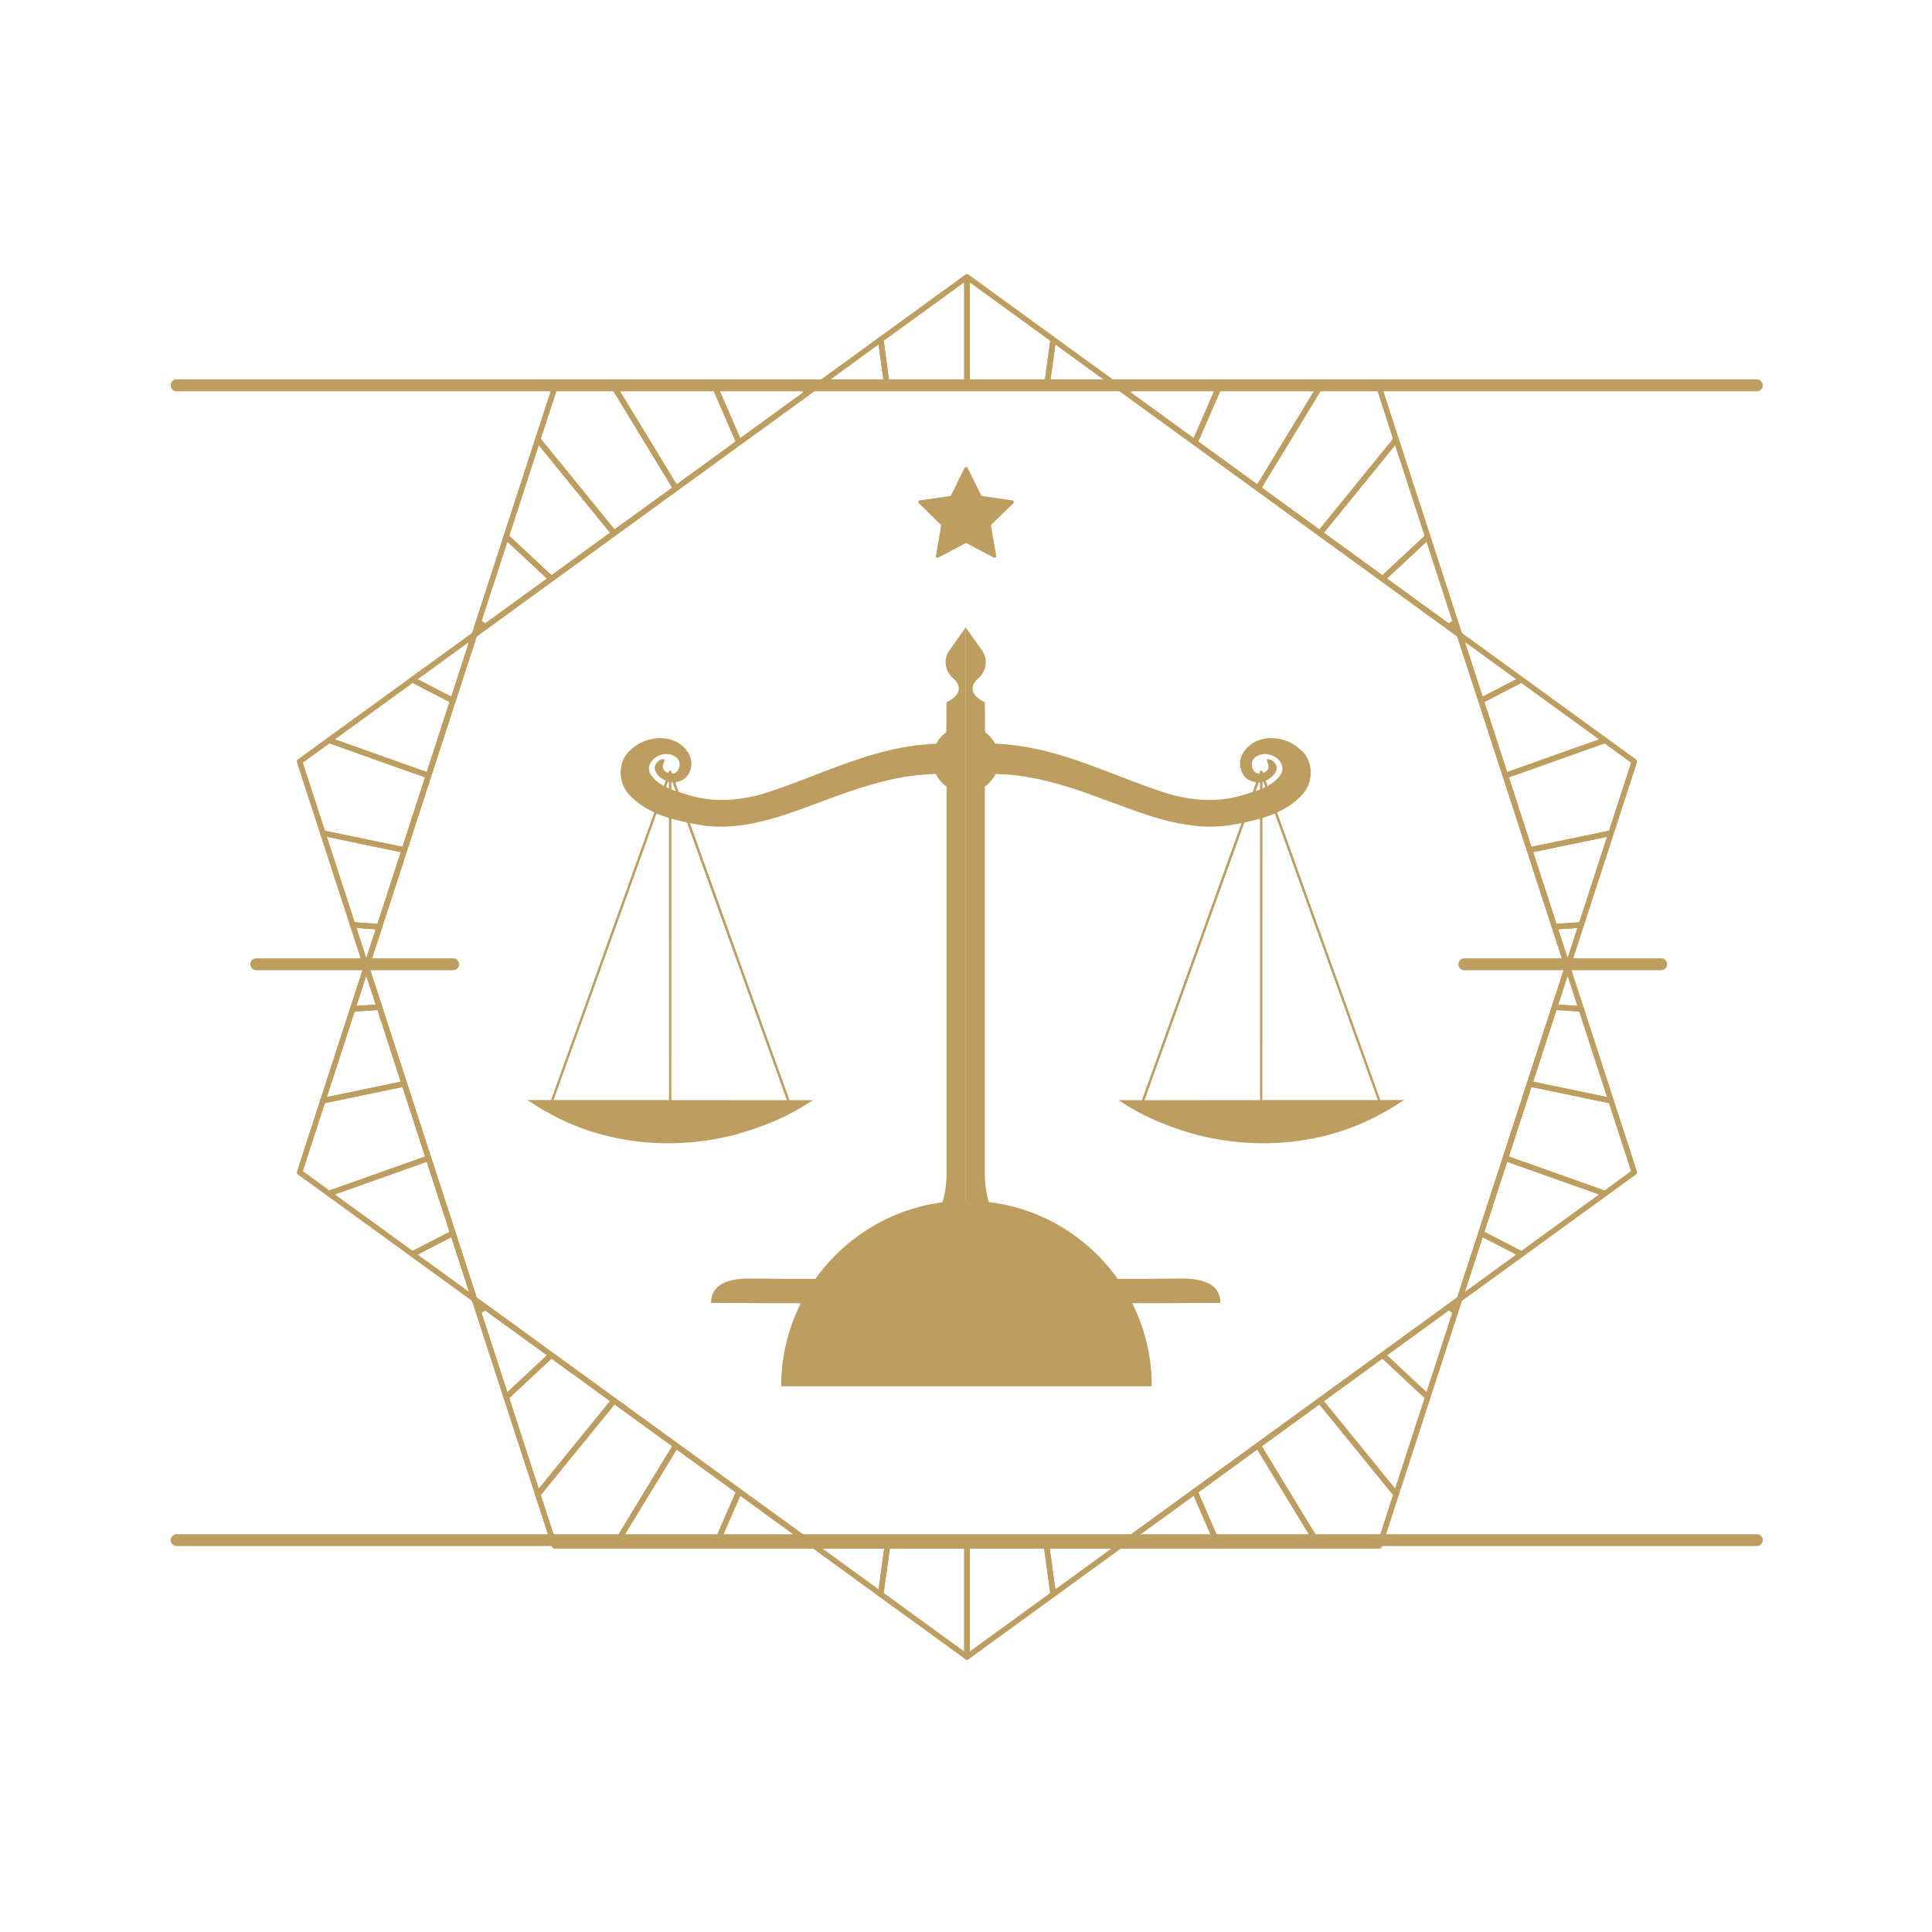<svg xmlns="http://www.w3.org/2000/svg" xmlns:xlink="http://www.w3.org/1999/xlink" width="500" zoomAndPan="magnify" viewBox="0 0 375 375" height="500" preserveAspectRatio="xMidYMid meet" version="1.0"><defs><clipPath id="53d5fe8661"><path d="M 57.559 209 L 84 209 L 84 233 L 57.559 233 Z M 57.559 209 " clip-rule="nonzero"/></clipPath><clipPath id="0e587bbcce"><path d="M 57.559 143 L 84 143 L 84 166 L 57.559 166 Z M 57.559 143 " clip-rule="nonzero"/></clipPath><clipPath id="596e4a3b78"><path d="M 170 53.023 L 189 53.023 L 189 76 L 170 76 Z M 170 53.023 " clip-rule="nonzero"/></clipPath><clipPath id="344242e5b3"><path d="M 170.109 299.215 L 188.496 299.215 L 188.496 322.148 L 170.109 322.148 Z M 170.109 299.215 " clip-rule="nonzero"/></clipPath><clipPath id="8cb4398f0a"><path d="M 187 53.023 L 205 53.023 L 205 76 L 187 76 Z M 187 53.023 " clip-rule="nonzero"/></clipPath><clipPath id="50279cadf3"><path d="M 187 299.215 L 205 299.215 L 205 322.148 L 187 322.148 Z M 187 299.215 " clip-rule="nonzero"/></clipPath><clipPath id="9c2328ef61"><path d="M 291 209 L 317.809 209 L 317.809 233 L 291 233 Z M 291 209 " clip-rule="nonzero"/></clipPath><clipPath id="a4c28510fd"><path d="M 291 143 L 317.809 143 L 317.809 166 L 291 166 Z M 291 143 " clip-rule="nonzero"/></clipPath><clipPath id="65f588bed5"><path d="M 187 121.758 L 272.566 121.758 L 272.566 253 L 187 253 Z M 187 121.758 " clip-rule="nonzero"/></clipPath><clipPath id="7637b299ae"><path d="M 102.316 121.758 L 188 121.758 L 188 253 L 102.316 253 Z M 102.316 121.758 " clip-rule="nonzero"/></clipPath><clipPath id="e250d9a035"><path d="M 178.246 90.637 L 196.809 90.637 L 196.809 108.27 L 178.246 108.27 Z M 178.246 90.637 " clip-rule="nonzero"/></clipPath><clipPath id="440448bbb8"><path d="M 151.594 233.066 L 223.594 233.066 L 223.594 269.066 L 151.594 269.066 Z M 151.594 233.066 " clip-rule="nonzero"/></clipPath></defs><path fill="#bd9d60" d="M 68.859 196.348 L 63.469 212.93 L 77.781 209.961 L 73.262 196.043 Z M 62.664 214.188 C 62.516 214.188 62.367 214.125 62.262 214.008 C 62.133 213.863 62.09 213.664 62.148 213.48 L 67.941 195.664 C 68.012 195.457 68.199 195.309 68.422 195.293 L 73.605 194.938 C 73.859 194.922 74.082 195.074 74.16 195.309 L 78.996 210.199 C 79.039 210.344 79.023 210.504 78.949 210.637 C 78.871 210.77 78.742 210.863 78.59 210.895 L 62.777 214.176 C 62.738 214.184 62.703 214.188 62.664 214.188 " fill-opacity="1" fill-rule="nonzero"/><g clip-path="url(#53d5fe8661)"><path fill="#bd9d60" d="M 58.793 227.324 L 63.945 231.066 L 82.496 224.48 L 78.117 210.992 L 63.086 214.113 Z M 63.855 232.215 C 63.742 232.215 63.633 232.18 63.539 232.113 L 57.836 227.969 C 57.648 227.832 57.566 227.586 57.641 227.363 L 62.148 213.48 C 62.211 213.297 62.367 213.16 62.555 213.117 L 78.371 209.836 C 78.641 209.781 78.906 209.938 78.996 210.199 L 83.688 224.645 C 83.781 224.926 83.633 225.223 83.355 225.32 L 64.035 232.184 C 63.977 232.203 63.918 232.215 63.855 232.215 " fill-opacity="1" fill-rule="nonzero"/></g><path fill="#bd9d60" d="M 93.094 253.574 L 93.145 253.73 L 93.23 253.672 Z M 92.855 255.137 C 92.797 255.137 92.742 255.129 92.684 255.109 C 92.523 255.055 92.395 254.926 92.344 254.762 L 91.551 252.324 C 91.477 252.105 91.559 251.859 91.75 251.723 C 91.938 251.586 92.195 251.586 92.383 251.723 L 94.477 253.242 C 94.617 253.344 94.703 253.508 94.699 253.68 C 94.699 253.855 94.613 254.02 94.469 254.121 L 93.164 255.039 C 93.074 255.105 92.965 255.137 92.855 255.137 " fill-opacity="1" fill-rule="nonzero"/><path fill="#bd9d60" d="M 65.004 231.84 L 80.102 242.797 L 87.25 239.098 L 82.832 225.508 Z M 80.055 243.973 C 79.941 243.973 79.832 243.938 79.734 243.871 L 63.539 232.113 C 63.375 231.992 63.293 231.793 63.32 231.598 C 63.348 231.398 63.484 231.23 63.676 231.164 L 82.992 224.301 C 83.133 224.254 83.281 224.262 83.414 224.328 C 83.547 224.391 83.645 224.508 83.688 224.645 L 88.422 239.199 C 88.504 239.449 88.391 239.727 88.156 239.848 L 80.301 243.914 C 80.223 243.953 80.141 243.973 80.055 243.973 " fill-opacity="1" fill-rule="nonzero"/><path fill="#bd9d60" d="M 81.078 243.512 L 91.035 250.742 L 87.59 240.141 Z M 92.066 252.699 C 91.953 252.699 91.844 252.664 91.75 252.598 L 79.734 243.871 C 79.582 243.758 79.5 243.578 79.516 243.391 C 79.527 243.207 79.641 243.039 79.805 242.953 L 87.66 238.887 C 87.797 238.812 87.965 238.805 88.113 238.867 C 88.258 238.926 88.371 239.051 88.422 239.199 L 92.582 251.992 C 92.652 252.215 92.574 252.457 92.383 252.598 C 92.289 252.664 92.176 252.699 92.066 252.699 " fill-opacity="1" fill-rule="nonzero"/><path fill="#bd9d60" d="M 81.078 131.848 L 87.59 135.219 L 91.035 124.617 Z M 87.906 136.531 C 87.82 136.531 87.738 136.512 87.66 136.469 L 79.805 132.406 C 79.641 132.316 79.527 132.152 79.516 131.965 C 79.5 131.781 79.582 131.598 79.734 131.488 L 91.75 122.762 C 91.938 122.625 92.195 122.625 92.383 122.762 C 92.574 122.898 92.652 123.145 92.582 123.367 L 88.422 136.156 C 88.371 136.309 88.258 136.43 88.113 136.492 C 88.047 136.52 87.977 136.531 87.906 136.531 " fill-opacity="1" fill-rule="nonzero"/><path fill="#bd9d60" d="M 71.109 189.43 L 69.219 195.238 L 72.918 194.984 Z M 68.457 196.371 C 68.293 196.371 68.137 196.297 68.031 196.164 C 67.922 196.023 67.887 195.836 67.941 195.664 L 70.594 187.512 C 70.668 187.289 70.875 187.141 71.109 187.141 C 71.344 187.141 71.551 187.289 71.625 187.512 L 74.16 195.309 C 74.211 195.465 74.188 195.641 74.094 195.777 C 74 195.918 73.848 196.004 73.684 196.016 L 68.496 196.371 C 68.484 196.371 68.473 196.371 68.457 196.371 " fill-opacity="1" fill-rule="nonzero"/><path fill="#bd9d60" d="M 65.004 143.52 L 82.832 149.852 L 87.25 136.258 L 80.102 132.559 Z M 83.176 151.086 C 83.113 151.086 83.055 151.078 82.992 151.055 L 63.676 144.195 C 63.484 144.125 63.348 143.961 63.32 143.762 C 63.293 143.562 63.375 143.367 63.539 143.246 L 79.734 131.488 C 79.902 131.367 80.121 131.352 80.301 131.445 L 88.156 135.512 C 88.391 135.633 88.504 135.906 88.422 136.156 L 83.688 150.715 C 83.645 150.852 83.547 150.969 83.414 151.031 C 83.34 151.07 83.254 151.086 83.176 151.086 " fill-opacity="1" fill-rule="nonzero"/><g clip-path="url(#0e587bbcce)"><path fill="#bd9d60" d="M 63.086 161.246 L 78.117 164.367 L 82.496 150.879 L 63.945 144.289 L 58.793 148.035 Z M 78.48 165.535 C 78.441 165.535 78.406 165.527 78.371 165.523 L 62.555 162.242 C 62.367 162.199 62.211 162.062 62.148 161.879 L 57.641 147.992 C 57.566 147.773 57.648 147.527 57.836 147.391 L 63.539 143.246 C 63.684 143.141 63.867 143.113 64.035 143.176 L 83.355 150.035 C 83.633 150.137 83.781 150.434 83.688 150.715 L 78.996 165.16 C 78.922 165.387 78.711 165.535 78.48 165.535 " fill-opacity="1" fill-rule="nonzero"/></g><path fill="#bd9d60" d="M 69.219 180.121 L 71.109 185.93 L 72.918 180.375 Z M 71.109 188.219 C 70.875 188.219 70.668 188.066 70.594 187.848 L 67.941 179.691 C 67.887 179.52 67.922 179.336 68.031 179.195 C 68.141 179.051 68.316 178.973 68.496 178.988 L 73.684 179.344 C 73.848 179.355 74 179.441 74.094 179.582 C 74.188 179.719 74.211 179.891 74.16 180.051 L 71.625 187.848 C 71.551 188.066 71.344 188.219 71.109 188.219 " fill-opacity="1" fill-rule="nonzero"/><path fill="#bd9d60" d="M 68.859 179.012 L 73.262 179.312 L 77.781 165.402 L 63.469 162.43 Z M 73.645 180.422 C 73.633 180.422 73.621 180.422 73.605 180.422 L 68.422 180.066 C 68.199 180.051 68.012 179.902 67.941 179.691 L 62.148 161.879 C 62.09 161.695 62.133 161.492 62.262 161.352 C 62.391 161.207 62.586 161.145 62.777 161.18 L 78.59 164.461 C 78.742 164.496 78.871 164.59 78.949 164.719 C 79.023 164.852 79.039 165.016 78.996 165.16 L 74.16 180.051 C 74.086 180.273 73.879 180.422 73.645 180.422 " fill-opacity="1" fill-rule="nonzero"/><path fill="#bd9d60" d="M 93.145 121.625 L 93.094 121.785 L 93.23 121.688 Z M 92.066 123.738 C 91.953 123.738 91.844 123.707 91.75 123.637 C 91.559 123.5 91.477 123.254 91.551 123.031 L 92.344 120.594 C 92.395 120.43 92.523 120.305 92.684 120.25 C 92.848 120.195 93.027 120.219 93.168 120.316 L 94.473 121.238 C 94.613 121.34 94.699 121.5 94.699 121.676 C 94.699 121.852 94.617 122.016 94.477 122.117 L 92.383 123.637 C 92.289 123.707 92.176 123.738 92.066 123.738 " fill-opacity="1" fill-rule="nonzero"/><path fill="#bd9d60" d="M 93.492 254.809 L 98.5 270.207 L 106.156 263.062 L 94.156 254.344 Z M 98.246 271.719 C 98.203 271.719 98.156 271.715 98.113 271.703 C 97.934 271.656 97.789 271.523 97.734 271.348 L 92.344 254.766 C 92.27 254.539 92.352 254.293 92.543 254.156 L 93.848 253.238 C 94.035 253.102 94.289 253.105 94.477 253.242 L 107.32 262.574 C 107.453 262.668 107.535 262.816 107.543 262.977 C 107.555 263.141 107.488 263.297 107.375 263.406 L 98.617 271.574 C 98.516 271.668 98.383 271.719 98.246 271.719 " fill-opacity="1" fill-rule="nonzero"/><path fill="#bd9d60" d="M 93.492 120.547 L 94.156 121.016 L 106.156 112.297 L 98.5 105.152 Z M 94.16 122.223 C 94.051 122.223 93.938 122.188 93.848 122.121 L 92.543 121.203 C 92.352 121.066 92.27 120.82 92.344 120.594 L 97.734 104.012 C 97.789 103.836 97.934 103.699 98.113 103.656 C 98.293 103.609 98.48 103.656 98.617 103.785 L 107.375 111.953 C 107.488 112.062 107.555 112.219 107.543 112.383 C 107.535 112.543 107.453 112.691 107.32 112.785 L 94.477 122.117 C 94.379 122.184 94.27 122.223 94.16 122.223 " fill-opacity="1" fill-rule="nonzero"/><path fill="#bd9d60" d="M 98.867 104.02 L 107.047 111.648 L 118.402 103.402 L 104.586 86.422 Z M 107.004 112.887 C 106.871 112.887 106.738 112.84 106.633 112.742 L 97.879 104.574 C 97.727 104.43 97.668 104.211 97.734 104.012 L 103.867 85.145 C 103.93 84.953 104.086 84.812 104.281 84.777 C 104.477 84.738 104.676 84.812 104.801 84.969 L 119.605 103.164 C 119.695 103.277 119.738 103.426 119.719 103.57 C 119.699 103.719 119.621 103.852 119.504 103.941 L 107.32 112.785 C 107.227 112.855 107.117 112.887 107.004 112.887 " fill-opacity="1" fill-rule="nonzero"/><path fill="#bd9d60" d="M 98.867 271.34 L 104.586 288.938 L 118.402 271.957 L 107.047 263.711 Z M 104.379 290.59 C 104.348 290.59 104.312 290.586 104.281 290.578 C 104.086 290.543 103.93 290.406 103.867 290.215 L 97.734 271.348 C 97.668 271.148 97.727 270.93 97.879 270.785 L 106.633 262.613 C 106.824 262.441 107.113 262.422 107.32 262.574 L 119.504 271.418 C 119.621 271.508 119.699 271.641 119.719 271.785 C 119.738 271.934 119.695 272.082 119.605 272.195 L 104.801 290.391 C 104.695 290.52 104.543 290.59 104.379 290.59 " fill-opacity="1" fill-rule="nonzero"/><path fill="#bd9d60" d="M 104.984 85.195 L 119.281 102.762 L 130.457 94.648 L 119.02 75.848 L 108.023 75.848 Z M 119.184 104.043 C 119.027 104.043 118.871 103.977 118.762 103.844 L 103.961 85.648 C 103.844 85.508 103.809 85.316 103.867 85.145 L 107.117 75.141 C 107.191 74.918 107.398 74.766 107.633 74.766 L 119.324 74.766 C 119.512 74.766 119.688 74.863 119.785 75.027 L 131.641 94.512 C 131.789 94.754 131.723 95.066 131.496 95.23 L 119.504 103.941 C 119.406 104.008 119.297 104.043 119.184 104.043 " fill-opacity="1" fill-rule="nonzero"/><path fill="#bd9d60" d="M 108.023 299.512 L 119.02 299.512 L 130.457 280.711 L 119.281 272.594 L 104.984 290.16 Z M 119.324 300.594 L 107.633 300.594 C 107.398 300.594 107.191 300.441 107.117 300.219 L 103.867 290.215 C 103.809 290.043 103.844 289.848 103.961 289.707 L 118.762 271.516 C 118.945 271.293 119.27 271.25 119.504 271.418 L 131.496 280.129 C 131.723 280.293 131.789 280.605 131.641 280.844 L 119.785 300.332 C 119.688 300.492 119.512 300.594 119.324 300.594 " fill-opacity="1" fill-rule="nonzero"/><path fill="#bd9d60" d="M 120.285 75.848 L 131.336 94.012 L 142.781 85.695 L 138.504 75.848 Z M 131.18 95.332 C 131.145 95.332 131.109 95.328 131.074 95.324 C 130.926 95.293 130.797 95.203 130.715 95.074 L 118.863 75.59 C 118.762 75.422 118.758 75.211 118.855 75.043 C 118.949 74.871 119.129 74.766 119.324 74.766 L 138.859 74.766 C 139.074 74.766 139.27 74.895 139.355 75.094 L 143.949 85.66 C 144.047 85.895 143.973 86.164 143.77 86.316 L 131.496 95.23 C 131.406 95.297 131.293 95.332 131.18 95.332 " fill-opacity="1" fill-rule="nonzero"/><path fill="#bd9d60" d="M 120.285 299.512 L 138.504 299.512 L 142.781 289.664 L 131.336 281.348 Z M 138.859 300.594 L 119.324 300.594 C 119.129 300.594 118.949 300.488 118.855 300.316 C 118.758 300.145 118.762 299.938 118.863 299.77 L 130.715 280.285 C 130.797 280.156 130.926 280.066 131.074 280.035 C 131.223 280.008 131.375 280.039 131.496 280.129 L 143.77 289.043 C 143.973 289.195 144.047 289.465 143.949 289.695 L 139.355 300.266 C 139.27 300.465 139.074 300.594 138.859 300.594 " fill-opacity="1" fill-rule="nonzero"/><path fill="#bd9d60" d="M 139.684 75.848 L 143.68 85.043 L 155.875 76.188 L 155.781 75.848 Z M 143.449 86.418 C 143.402 86.418 143.355 86.41 143.309 86.398 C 143.148 86.355 143.02 86.242 142.953 86.09 L 138.363 75.523 C 138.289 75.355 138.309 75.16 138.406 75.008 C 138.508 74.859 138.676 74.766 138.859 74.766 L 156.191 74.766 C 156.434 74.766 156.648 74.93 156.715 75.164 L 157.016 76.262 C 157.078 76.477 156.996 76.711 156.812 76.844 L 143.77 86.316 C 143.676 86.383 143.562 86.418 143.449 86.418 " fill-opacity="1" fill-rule="nonzero"/><path fill="#bd9d60" d="M 139.684 299.512 L 155.781 299.512 L 155.875 299.172 L 143.68 290.316 Z M 156.191 300.594 L 138.859 300.594 C 138.676 300.594 138.508 300.5 138.406 300.348 C 138.309 300.195 138.289 300.004 138.363 299.836 L 142.953 289.266 C 143.02 289.117 143.148 289.004 143.309 288.961 C 143.465 288.918 143.637 288.945 143.77 289.043 L 156.812 298.516 C 156.996 298.648 157.078 298.879 157.016 299.098 L 156.715 300.195 C 156.648 300.43 156.434 300.594 156.191 300.594 " fill-opacity="1" fill-rule="nonzero"/><path fill="#bd9d60" d="M 158.004 300.594 L 156.191 300.594 C 156.023 300.594 155.863 300.512 155.762 300.379 C 155.66 300.246 155.625 300.07 155.672 299.91 L 155.977 298.809 C 156.02 298.641 156.148 298.5 156.316 298.441 C 156.484 298.387 156.668 298.414 156.812 298.516 L 158.324 299.613 C 158.512 299.754 158.59 299.996 158.52 300.219 C 158.445 300.441 158.238 300.594 158.004 300.594 " fill-opacity="1" fill-rule="nonzero"/><path fill="#bd9d60" d="M 156.496 76.945 C 156.434 76.945 156.375 76.938 156.316 76.914 C 156.148 76.855 156.02 76.719 155.977 76.547 L 155.672 75.449 C 155.625 75.289 155.66 75.113 155.762 74.98 C 155.863 74.844 156.023 74.766 156.191 74.766 L 158.004 74.766 C 158.238 74.766 158.445 74.918 158.52 75.141 C 158.59 75.363 158.512 75.605 158.324 75.746 L 156.812 76.84 C 156.719 76.91 156.609 76.945 156.496 76.945 " fill-opacity="1" fill-rule="nonzero"/><path fill="#bd9d60" d="M 159.668 74.766 L 171.613 74.766 L 170.531 66.879 Z M 172.234 75.848 L 158.004 75.848 C 157.77 75.848 157.562 75.695 157.488 75.473 C 157.418 75.25 157.496 75.008 157.688 74.871 L 170.629 65.473 C 170.781 65.359 170.984 65.336 171.16 65.414 C 171.332 65.488 171.457 65.648 171.48 65.836 L 172.77 75.234 C 172.793 75.387 172.746 75.543 172.641 75.664 C 172.539 75.781 172.391 75.848 172.234 75.848 " fill-opacity="1" fill-rule="nonzero"/><path fill="#bd9d60" d="M 159.668 300.594 L 170.531 308.48 L 171.613 300.594 Z M 170.945 309.988 C 170.836 309.988 170.723 309.953 170.629 309.887 L 157.688 300.488 C 157.496 300.352 157.418 300.105 157.488 299.887 C 157.562 299.66 157.77 299.512 158.004 299.512 L 172.234 299.512 C 172.391 299.512 172.539 299.578 172.641 299.695 C 172.746 299.812 172.793 299.969 172.77 300.125 L 171.48 309.523 C 171.457 309.711 171.332 309.871 171.16 309.945 C 171.09 309.973 171.02 309.988 170.945 309.988 " fill-opacity="1" fill-rule="nonzero"/><path fill="#bd9d60" d="M 94.16 121.68 L 94.164 121.68 Z M 158.18 299.512 L 217.191 299.512 L 282.844 251.824 L 303.691 187.68 L 282.844 123.531 L 217.191 75.848 L 158.18 75.848 L 94.477 122.117 L 92.527 123.531 L 71.68 187.68 L 92.527 251.824 Z M 217.367 300.594 L 158.004 300.594 C 157.891 300.594 157.777 300.555 157.688 300.488 L 91.75 252.598 C 91.656 252.527 91.586 252.434 91.551 252.324 L 70.594 187.848 C 70.559 187.738 70.559 187.621 70.594 187.512 L 91.551 123.031 C 91.586 122.926 91.656 122.828 91.75 122.762 L 157.688 74.871 C 157.777 74.801 157.891 74.766 158.004 74.766 L 217.367 74.766 C 217.48 74.766 217.594 74.801 217.684 74.871 L 283.621 122.762 C 283.715 122.828 283.785 122.926 283.82 123.031 L 304.777 187.512 C 304.812 187.621 304.812 187.738 304.777 187.848 L 283.82 252.324 C 283.785 252.434 283.715 252.527 283.621 252.598 L 217.684 300.488 C 217.594 300.555 217.48 300.594 217.367 300.594 " fill-opacity="1" fill-rule="nonzero"/><g clip-path="url(#596e4a3b78)"><path fill="#bd9d60" d="M 172.707 74.766 L 187.145 74.766 L 187.145 54.812 L 171.527 66.156 Z M 187.684 75.848 L 172.234 75.848 C 171.965 75.848 171.734 75.648 171.699 75.383 L 170.41 65.984 C 170.383 65.785 170.469 65.59 170.629 65.473 L 187.367 53.312 C 187.535 53.191 187.75 53.176 187.93 53.27 C 188.113 53.363 188.227 53.547 188.227 53.75 L 188.227 75.309 C 188.227 75.605 187.984 75.848 187.684 75.848 " fill-opacity="1" fill-rule="nonzero"/></g><g clip-path="url(#344242e5b3)"><path fill="#bd9d60" d="M 171.527 309.199 L 187.145 320.547 L 187.145 300.594 L 172.707 300.594 Z M 187.684 322.148 C 187.574 322.148 187.461 322.113 187.367 322.043 L 170.629 309.887 C 170.469 309.77 170.383 309.574 170.41 309.375 L 171.699 299.977 C 171.734 299.711 171.965 299.512 172.234 299.512 L 187.684 299.512 C 187.984 299.512 188.227 299.754 188.227 300.051 L 188.227 321.609 C 188.227 321.812 188.113 321.996 187.93 322.09 C 187.855 322.129 187.77 322.148 187.684 322.148 " fill-opacity="1" fill-rule="nonzero"/></g><g clip-path="url(#8cb4398f0a)"><path fill="#bd9d60" d="M 188.227 74.766 L 202.668 74.766 L 203.844 66.156 L 188.227 54.812 Z M 203.137 75.848 L 187.684 75.848 C 187.387 75.848 187.145 75.605 187.145 75.309 L 187.145 53.75 C 187.145 53.547 187.258 53.363 187.441 53.27 C 187.621 53.176 187.836 53.191 188.004 53.312 L 204.742 65.473 C 204.902 65.59 204.988 65.785 204.961 65.984 L 203.676 75.383 C 203.637 75.648 203.406 75.848 203.137 75.848 " fill-opacity="1" fill-rule="nonzero"/></g><g clip-path="url(#50279cadf3)"><path fill="#bd9d60" d="M 188.227 300.594 L 188.227 320.547 L 203.844 309.199 L 202.668 300.594 Z M 187.684 322.148 C 187.602 322.148 187.52 322.129 187.441 322.09 C 187.258 321.996 187.145 321.812 187.145 321.609 L 187.145 300.051 C 187.145 299.754 187.387 299.512 187.684 299.512 L 203.137 299.512 C 203.406 299.512 203.637 299.711 203.676 299.977 L 204.961 309.375 C 204.988 309.574 204.902 309.77 204.742 309.887 L 188.004 322.043 C 187.91 322.113 187.797 322.148 187.684 322.148 " fill-opacity="1" fill-rule="nonzero"/></g><path fill="#bd9d60" d="M 203.758 300.594 L 204.84 308.48 L 215.699 300.594 Z M 204.426 309.988 C 204.352 309.988 204.281 309.973 204.211 309.945 C 204.039 309.871 203.914 309.711 203.891 309.523 L 202.602 300.125 C 202.578 299.969 202.629 299.812 202.73 299.695 C 202.832 299.578 202.98 299.512 203.137 299.512 L 217.367 299.512 C 217.602 299.512 217.809 299.66 217.883 299.887 C 217.953 300.105 217.875 300.352 217.684 300.488 L 204.742 309.887 C 204.648 309.953 204.535 309.988 204.426 309.988 " fill-opacity="1" fill-rule="nonzero"/><path fill="#bd9d60" d="M 203.758 74.766 L 215.699 74.766 L 204.84 66.879 Z M 217.367 75.848 L 203.137 75.848 C 202.98 75.848 202.832 75.781 202.73 75.664 C 202.629 75.543 202.578 75.387 202.602 75.234 L 203.891 65.836 C 203.914 65.648 204.039 65.488 204.211 65.414 C 204.387 65.336 204.59 65.359 204.742 65.473 L 217.684 74.871 C 217.875 75.008 217.953 75.25 217.883 75.473 C 217.809 75.695 217.602 75.848 217.367 75.848 " fill-opacity="1" fill-rule="nonzero"/><path fill="#bd9d60" d="M 218.875 76.945 C 218.762 76.945 218.648 76.91 218.559 76.84 L 217.051 75.746 C 216.859 75.605 216.781 75.363 216.852 75.141 C 216.926 74.918 217.133 74.766 217.367 74.766 L 219.18 74.766 C 219.348 74.766 219.508 74.844 219.609 74.98 C 219.711 75.113 219.746 75.289 219.699 75.449 L 219.395 76.547 C 219.352 76.719 219.223 76.855 219.055 76.914 C 218.996 76.938 218.938 76.945 218.875 76.945 " fill-opacity="1" fill-rule="nonzero"/><path fill="#bd9d60" d="M 219.18 300.594 L 217.367 300.594 C 217.133 300.594 216.926 300.441 216.852 300.219 C 216.781 299.996 216.859 299.754 217.047 299.613 L 218.559 298.516 C 218.699 298.414 218.887 298.387 219.055 298.441 C 219.223 298.5 219.352 298.641 219.395 298.809 L 219.699 299.906 C 219.746 300.07 219.711 300.246 219.609 300.379 C 219.508 300.512 219.348 300.594 219.18 300.594 " fill-opacity="1" fill-rule="nonzero"/><path fill="#bd9d60" d="M 219.496 76.188 L 231.691 85.043 L 235.688 75.848 L 219.59 75.848 Z M 231.918 86.418 C 231.809 86.418 231.695 86.383 231.602 86.316 L 218.559 76.844 C 218.375 76.711 218.293 76.477 218.355 76.262 L 218.656 75.164 C 218.723 74.93 218.938 74.766 219.18 74.766 L 236.512 74.766 C 236.695 74.766 236.867 74.859 236.965 75.008 C 237.062 75.16 237.082 75.355 237.008 75.523 L 232.418 86.09 C 232.352 86.242 232.223 86.355 232.062 86.398 C 232.016 86.41 231.969 86.418 231.918 86.418 " fill-opacity="1" fill-rule="nonzero"/><path fill="#bd9d60" d="M 219.59 299.512 L 235.688 299.512 L 231.691 290.316 L 219.496 299.172 Z M 236.512 300.594 L 219.18 300.594 C 218.938 300.594 218.723 300.43 218.656 300.195 L 218.355 299.098 C 218.293 298.879 218.375 298.648 218.559 298.516 L 231.602 289.043 C 231.734 288.945 231.906 288.918 232.062 288.961 C 232.223 289.004 232.352 289.117 232.418 289.266 L 237.008 299.836 C 237.082 300.004 237.062 300.195 236.965 300.348 C 236.867 300.5 236.695 300.594 236.512 300.594 " fill-opacity="1" fill-rule="nonzero"/><path fill="#bd9d60" d="M 236.867 299.512 L 255.086 299.512 L 244.035 281.348 L 232.59 289.664 Z M 256.047 300.594 L 236.512 300.594 C 236.297 300.594 236.102 300.465 236.016 300.266 L 231.422 289.695 C 231.324 289.465 231.398 289.195 231.602 289.043 L 243.875 280.129 C 243.996 280.039 244.148 280.008 244.297 280.035 C 244.445 280.066 244.578 280.156 244.656 280.285 L 256.508 299.77 C 256.609 299.938 256.613 300.145 256.52 300.316 C 256.422 300.488 256.242 300.594 256.047 300.594 " fill-opacity="1" fill-rule="nonzero"/><path fill="#bd9d60" d="M 232.59 85.695 L 244.035 94.012 L 255.086 75.848 L 236.867 75.848 Z M 244.191 95.332 C 244.078 95.332 243.969 95.297 243.875 95.23 L 231.602 86.316 C 231.398 86.164 231.324 85.895 231.422 85.66 L 236.016 75.094 C 236.102 74.895 236.297 74.766 236.512 74.766 L 256.047 74.766 C 256.242 74.766 256.422 74.871 256.52 75.043 C 256.613 75.211 256.609 75.422 256.508 75.59 L 244.656 95.074 C 244.578 95.203 244.445 95.293 244.297 95.324 C 244.266 95.328 244.227 95.332 244.191 95.332 " fill-opacity="1" fill-rule="nonzero"/><path fill="#bd9d60" d="M 244.914 94.648 L 256.09 102.762 L 270.383 85.195 L 267.348 75.848 L 256.352 75.848 Z M 256.188 104.043 C 256.074 104.043 255.965 104.008 255.867 103.941 L 243.875 95.23 C 243.648 95.066 243.582 94.754 243.73 94.512 L 255.586 75.027 C 255.684 74.863 255.859 74.766 256.047 74.766 L 267.738 74.766 C 267.973 74.766 268.18 74.918 268.254 75.141 L 271.504 85.145 C 271.562 85.316 271.527 85.508 271.41 85.648 L 256.609 103.844 C 256.5 103.977 256.344 104.043 256.188 104.043 " fill-opacity="1" fill-rule="nonzero"/><path fill="#bd9d60" d="M 256.352 299.512 L 267.348 299.512 L 270.383 290.16 L 256.09 272.594 L 244.914 280.711 Z M 267.738 300.594 L 256.047 300.594 C 255.859 300.594 255.684 300.492 255.586 300.332 L 243.73 280.844 C 243.582 280.605 243.648 280.293 243.875 280.129 L 255.867 271.418 C 256.102 271.25 256.426 271.293 256.609 271.516 L 271.41 289.707 C 271.527 289.848 271.562 290.043 271.504 290.215 L 268.254 300.219 C 268.18 300.441 267.973 300.594 267.738 300.594 " fill-opacity="1" fill-rule="nonzero"/><path fill="#bd9d60" d="M 256.969 103.402 L 268.324 111.648 L 276.504 104.02 L 270.785 86.422 Z M 268.367 112.887 C 268.258 112.887 268.145 112.855 268.051 112.785 L 255.867 103.941 C 255.75 103.852 255.672 103.719 255.652 103.57 C 255.633 103.426 255.676 103.277 255.77 103.164 L 270.57 84.969 C 270.695 84.812 270.891 84.738 271.09 84.777 C 271.285 84.812 271.441 84.953 271.504 85.145 L 277.637 104.012 C 277.703 104.211 277.645 104.43 277.492 104.574 L 268.738 112.742 C 268.633 112.84 268.5 112.887 268.367 112.887 " fill-opacity="1" fill-rule="nonzero"/><path fill="#bd9d60" d="M 256.969 271.957 L 270.785 288.938 L 276.504 271.34 L 268.324 263.711 Z M 270.992 290.59 C 270.832 290.59 270.676 290.52 270.57 290.391 L 255.77 272.195 C 255.676 272.082 255.633 271.934 255.652 271.785 C 255.672 271.641 255.75 271.508 255.867 271.418 L 268.051 262.574 C 268.258 262.422 268.547 262.438 268.738 262.613 L 277.492 270.785 C 277.645 270.93 277.703 271.148 277.637 271.348 L 271.504 290.215 C 271.441 290.406 271.285 290.543 271.09 290.578 C 271.055 290.586 271.023 290.59 270.992 290.59 " fill-opacity="1" fill-rule="nonzero"/><path fill="#bd9d60" d="M 269.215 263.062 L 276.871 270.207 L 281.879 254.809 L 281.215 254.344 Z M 277.125 271.719 C 276.988 271.719 276.855 271.668 276.754 271.574 L 267.996 263.406 C 267.879 263.297 267.816 263.141 267.828 262.977 C 267.836 262.816 267.918 262.668 268.051 262.574 L 280.895 253.242 C 281.082 253.105 281.336 253.102 281.523 253.238 L 282.824 254.156 C 283.02 254.293 283.102 254.539 283.027 254.766 L 277.637 271.348 C 277.582 271.523 277.438 271.656 277.258 271.703 C 277.211 271.715 277.168 271.719 277.125 271.719 " fill-opacity="1" fill-rule="nonzero"/><path fill="#bd9d60" d="M 269.215 112.297 L 281.215 121.016 L 281.879 120.547 L 276.871 105.152 Z M 281.211 122.223 C 281.102 122.223 280.988 122.184 280.895 122.117 L 268.051 112.785 C 267.918 112.691 267.836 112.543 267.828 112.383 C 267.816 112.219 267.879 112.062 267.996 111.953 L 276.754 103.785 C 276.891 103.656 277.078 103.609 277.258 103.656 C 277.438 103.699 277.582 103.836 277.637 104.012 L 283.027 120.594 C 283.102 120.82 283.02 121.066 282.824 121.203 L 281.523 122.121 C 281.43 122.188 281.32 122.223 281.211 122.223 " fill-opacity="1" fill-rule="nonzero"/><path fill="#bd9d60" d="M 282.141 253.672 L 282.227 253.73 L 282.277 253.57 Z M 282.516 255.137 C 282.406 255.137 282.297 255.105 282.203 255.039 L 280.902 254.121 C 280.758 254.02 280.672 253.855 280.672 253.68 C 280.672 253.508 280.754 253.344 280.895 253.242 L 282.988 251.723 C 283.176 251.586 283.434 251.586 283.621 251.723 C 283.812 251.859 283.895 252.105 283.82 252.324 L 283.027 254.762 C 282.977 254.926 282.848 255.055 282.688 255.109 C 282.633 255.129 282.574 255.137 282.516 255.137 " fill-opacity="1" fill-rule="nonzero"/><path fill="#bd9d60" d="M 282.141 121.688 L 282.277 121.785 L 282.227 121.625 Z M 283.305 123.738 C 283.195 123.738 283.082 123.707 282.988 123.637 L 280.895 122.117 C 280.754 122.016 280.672 121.852 280.672 121.676 C 280.672 121.5 280.758 121.34 280.902 121.238 L 282.203 120.316 C 282.344 120.223 282.523 120.195 282.688 120.25 C 282.848 120.305 282.977 120.43 283.027 120.594 L 283.82 123.031 C 283.895 123.254 283.812 123.5 283.621 123.637 C 283.527 123.707 283.418 123.738 283.305 123.738 " fill-opacity="1" fill-rule="nonzero"/><path fill="#bd9d60" d="M 284.336 124.617 L 287.781 135.219 L 294.289 131.848 Z M 287.465 136.531 C 287.395 136.531 287.324 136.52 287.258 136.492 C 287.113 136.43 287 136.309 286.949 136.156 L 282.789 123.367 C 282.719 123.145 282.797 122.898 282.988 122.762 C 283.176 122.625 283.434 122.625 283.621 122.762 L 295.637 131.488 C 295.785 131.598 295.871 131.781 295.855 131.965 C 295.844 132.152 295.73 132.316 295.566 132.406 L 287.711 136.469 C 287.637 136.512 287.551 136.531 287.465 136.531 " fill-opacity="1" fill-rule="nonzero"/><path fill="#bd9d60" d="M 287.781 240.141 L 284.336 250.742 L 294.289 243.512 Z M 283.305 252.699 C 283.195 252.699 283.082 252.664 282.988 252.598 C 282.797 252.457 282.719 252.215 282.789 251.992 L 286.949 239.199 C 287 239.051 287.113 238.926 287.258 238.867 C 287.406 238.805 287.574 238.812 287.711 238.887 L 295.566 242.953 C 295.73 243.039 295.844 243.207 295.855 243.391 C 295.871 243.578 295.785 243.758 295.637 243.871 L 283.621 252.598 C 283.531 252.664 283.418 252.699 283.305 252.699 " fill-opacity="1" fill-rule="nonzero"/><path fill="#bd9d60" d="M 302.453 180.375 L 304.262 185.93 L 306.148 180.121 Z M 304.262 188.219 C 304.027 188.219 303.82 188.066 303.746 187.848 L 301.211 180.051 C 301.16 179.891 301.184 179.719 301.277 179.582 C 301.371 179.441 301.523 179.355 301.691 179.344 L 306.875 178.988 C 307.055 178.977 307.23 179.051 307.34 179.195 C 307.449 179.336 307.484 179.52 307.426 179.691 L 304.777 187.848 C 304.703 188.066 304.496 188.219 304.262 188.219 " fill-opacity="1" fill-rule="nonzero"/><path fill="#bd9d60" d="M 302.453 194.984 L 306.148 195.238 L 304.262 189.43 Z M 306.914 196.371 C 306.902 196.371 306.887 196.371 306.875 196.371 L 301.691 196.016 C 301.523 196.004 301.371 195.918 301.277 195.777 C 301.184 195.641 301.16 195.465 301.211 195.309 L 303.746 187.512 C 303.82 187.289 304.027 187.141 304.262 187.141 C 304.496 187.141 304.703 187.289 304.777 187.512 L 307.426 195.664 C 307.484 195.836 307.449 196.023 307.34 196.164 C 307.234 196.297 307.078 196.371 306.914 196.371 " fill-opacity="1" fill-rule="nonzero"/><path fill="#bd9d60" d="M 288.121 239.098 L 295.27 242.797 L 310.367 231.84 L 292.539 225.508 Z M 295.316 243.973 C 295.23 243.973 295.148 243.953 295.07 243.914 L 287.215 239.848 C 286.98 239.727 286.867 239.449 286.949 239.199 L 291.684 224.645 C 291.727 224.508 291.828 224.391 291.957 224.328 C 292.09 224.262 292.238 224.254 292.379 224.301 L 311.699 231.164 C 311.887 231.23 312.023 231.398 312.051 231.598 C 312.078 231.793 311.996 231.992 311.832 232.113 L 295.637 243.871 C 295.539 243.938 295.43 243.973 295.316 243.973 " fill-opacity="1" fill-rule="nonzero"/><path fill="#bd9d60" d="M 288.121 136.258 L 292.539 149.852 L 310.367 143.52 L 295.27 132.559 Z M 292.195 151.086 C 292.117 151.086 292.031 151.07 291.957 151.031 C 291.828 150.969 291.727 150.852 291.684 150.715 L 286.949 136.156 C 286.867 135.906 286.98 135.633 287.215 135.512 L 295.07 131.445 C 295.25 131.352 295.469 131.367 295.637 131.488 L 311.832 143.246 C 311.996 143.367 312.078 143.562 312.051 143.762 C 312.023 143.961 311.887 144.125 311.699 144.195 L 292.379 151.055 C 292.32 151.078 292.258 151.086 292.195 151.086 " fill-opacity="1" fill-rule="nonzero"/><path fill="#bd9d60" d="M 297.59 209.961 L 311.902 212.93 L 306.512 196.348 L 302.109 196.043 Z M 312.703 214.188 C 312.668 214.188 312.633 214.184 312.594 214.176 L 296.781 210.895 C 296.629 210.863 296.5 210.77 296.422 210.637 C 296.344 210.504 296.328 210.344 296.375 210.199 L 301.211 195.309 C 301.289 195.074 301.516 194.926 301.766 194.938 L 306.949 195.293 C 307.168 195.309 307.359 195.457 307.426 195.664 L 313.219 213.48 C 313.281 213.664 313.238 213.863 313.109 214.008 C 313.004 214.125 312.855 214.188 312.703 214.188 " fill-opacity="1" fill-rule="nonzero"/><path fill="#bd9d60" d="M 297.59 165.402 L 302.109 179.312 L 306.512 179.012 L 311.902 162.43 Z M 301.727 180.422 C 301.492 180.422 301.285 180.273 301.211 180.051 L 296.375 165.16 C 296.328 165.016 296.344 164.852 296.422 164.719 C 296.5 164.59 296.629 164.496 296.781 164.461 L 312.594 161.18 C 312.781 161.145 312.98 161.207 313.109 161.352 C 313.238 161.492 313.281 161.695 313.219 161.879 L 307.426 179.691 C 307.359 179.902 307.168 180.051 306.949 180.066 L 301.766 180.422 C 301.75 180.422 301.738 180.422 301.727 180.422 " fill-opacity="1" fill-rule="nonzero"/><g clip-path="url(#9c2328ef61)"><path fill="#bd9d60" d="M 292.875 224.48 L 311.426 231.066 L 316.578 227.324 L 312.289 214.113 L 297.254 210.992 Z M 311.516 232.215 C 311.453 232.215 311.395 232.203 311.332 232.184 L 292.016 225.32 C 291.738 225.223 291.59 224.926 291.684 224.645 L 296.375 210.199 C 296.461 209.938 296.73 209.785 297 209.836 L 312.816 213.117 C 313.004 213.16 313.16 213.297 313.219 213.48 L 317.73 227.363 C 317.805 227.586 317.723 227.832 317.535 227.969 L 311.832 232.113 C 311.738 232.18 311.629 232.215 311.516 232.215 " fill-opacity="1" fill-rule="nonzero"/></g><g clip-path="url(#a4c28510fd)"><path fill="#bd9d60" d="M 292.875 150.879 L 297.254 164.367 L 312.289 161.246 L 316.578 148.035 L 311.426 144.289 Z M 296.891 165.535 C 296.66 165.535 296.449 165.387 296.375 165.16 L 291.684 150.715 C 291.59 150.434 291.738 150.137 292.016 150.035 L 311.332 143.176 C 311.504 143.117 311.688 143.141 311.832 143.246 L 317.535 147.391 C 317.723 147.527 317.805 147.773 317.73 147.992 L 313.219 161.879 C 313.16 162.062 313.004 162.199 312.816 162.242 L 297 165.523 C 296.965 165.527 296.926 165.535 296.891 165.535 " fill-opacity="1" fill-rule="nonzero"/></g><g clip-path="url(#65f588bed5)"><path fill="#bd9d60" d="M 187.43 121.758 L 190.406 125.961 C 190.984 126.664 191.332 127.559 191.332 128.539 C 191.332 129.785 190.77 130.902 189.887 131.645 C 187.812 133.523 188.898 135.227 191.168 136.312 C 191.219 139.098 191.152 140.918 191.211 142.109 C 192.02 142.688 192.688 143.453 193.16 144.336 C 193.953 144.352 194.742 144.43 195.473 144.512 C 206.137 145.398 215.711 150.469 225.723 153.742 C 230.723 155.391 236.191 155.895 241.273 154.312 C 241.883 154.121 242.512 153.934 243.145 153.727 L 243.828 151.844 C 243.684 151.82 243.543 151.789 243.406 151.742 C 240.758 151.32 239.898 147.836 241.461 145.871 C 243.887 142.309 249.348 142.648 252.273 145.383 C 255.055 147.504 255.059 151.848 252.723 154.293 C 251.344 155.781 249.684 156.871 247.879 157.699 L 267.922 213.516 L 272.543 213.512 C 271.195 214.305 270.023 215.203 268.785 215.797 C 257.824 222.137 244.344 223.414 232.109 220.227 C 226.305 218.574 221.824 216.688 217.102 213.543 L 221.645 213.539 L 240.973 159.77 C 240.133 159.934 239.293 160.078 238.469 160.215 C 229.387 161.477 220.848 157.496 212.508 154.52 C 206.312 152.246 199.883 150.352 193.234 150.227 L 193.234 150.246 C 192.75 151.215 192.035 152.047 191.156 152.664 L 191.156 227.801 C 191.156 242.121 204.68 244.754 207.469 244.754 C 210.246 244.754 212.832 246.051 212.832 248.164 C 218.504 248.332 225.234 248.164 229.473 248.164 C 233.711 248.164 236.883 249.379 236.883 252.891 C 220.402 253.012 203.91 252.941 187.43 252.961 Z M 245.59 146.355 C 245.137 146.355 244.574 146.445 244.172 146.668 C 242.32 147.398 242.781 150.113 244.441 150.172 C 244.547 149.91 244.473 149.637 244.754 149.578 C 245.016 149.527 245.113 149.836 245.184 150.023 C 245.32 149.969 245.488 149.922 245.633 149.828 C 247.34 148.602 244.602 146.871 246.742 147.488 C 248.898 148.871 247.379 150.742 245.676 151.543 L 246.039 152.555 C 247.074 151.992 247.988 151.262 248.645 150.254 C 249.676 148.25 247.57 146.359 245.594 146.359 Z M 245.227 151.723 L 245.047 151.773 L 245.047 153.031 L 245.609 152.773 Z M 244.566 151.863 L 244.324 151.879 L 243.727 153.539 L 244.566 153.23 Z M 247.449 157.898 C 246.668 158.234 245.863 158.52 245.043 158.773 L 245.02 213.523 L 267.438 213.516 Z M 244.566 158.914 L 241.527 159.652 L 222.145 213.539 L 244.527 213.531 L 244.574 213.359 Z M 244.566 158.914 " fill-opacity="1" fill-rule="nonzero"/></g><g clip-path="url(#7637b299ae)"><path fill="#bd9d60" d="M 187.453 121.758 L 184.477 125.961 C 183.895 126.664 183.547 127.559 183.547 128.539 C 183.547 129.785 184.109 130.902 184.996 131.645 C 187.07 133.523 185.984 135.227 183.715 136.312 C 183.664 139.098 183.73 140.918 183.672 142.109 C 182.863 142.688 182.195 143.453 181.723 144.336 C 180.93 144.352 180.141 144.43 179.41 144.512 C 168.746 145.398 159.172 150.469 149.16 153.742 C 144.16 155.391 138.688 155.895 133.609 154.312 C 133 154.121 132.371 153.934 131.738 153.727 L 131.055 151.844 C 131.199 151.82 131.34 151.789 131.477 151.742 C 134.125 151.32 134.984 147.836 133.422 145.871 C 130.996 142.309 125.535 142.648 122.609 145.383 C 119.828 147.504 119.824 151.848 122.16 154.293 C 123.539 155.781 125.199 156.871 127.004 157.699 L 106.961 213.516 L 102.34 213.512 C 103.684 214.305 104.859 215.203 106.098 215.797 C 117.059 222.137 130.539 223.414 142.77 220.227 C 148.578 218.574 153.059 216.688 157.777 213.543 L 153.238 213.539 L 133.91 159.77 C 134.75 159.934 135.59 160.078 136.414 160.215 C 145.496 161.477 154.035 157.496 162.371 154.52 C 168.57 152.246 175 150.352 181.648 150.227 L 181.648 150.246 C 182.129 151.215 182.848 152.047 183.723 152.664 L 183.723 227.801 C 183.723 242.121 170.199 244.754 167.414 244.754 C 164.637 244.754 162.051 246.051 162.051 248.164 C 156.379 248.332 149.648 248.164 145.41 248.164 C 141.172 248.164 138 249.379 138 252.891 C 154.48 253.012 170.969 252.941 187.449 252.961 Z M 129.289 146.355 C 129.746 146.355 130.309 146.445 130.711 146.668 C 132.562 147.398 132.102 150.113 130.441 150.172 C 130.336 149.91 130.41 149.637 130.129 149.578 C 129.867 149.527 129.77 149.836 129.699 150.023 C 129.559 149.969 129.391 149.922 129.25 149.828 C 127.539 148.602 130.281 146.871 128.141 147.488 C 125.984 148.871 127.504 150.742 129.207 151.543 L 128.844 152.555 C 127.809 151.992 126.895 151.262 126.238 150.254 C 125.207 148.25 127.312 146.359 129.289 146.359 Z M 129.652 151.723 L 129.836 151.773 L 129.836 153.031 L 129.273 152.773 Z M 130.316 151.863 L 130.559 151.879 L 131.156 153.539 L 130.316 153.23 Z M 127.434 157.898 C 128.215 158.234 129.02 158.52 129.836 158.773 L 129.859 213.523 L 107.445 213.516 Z M 130.316 158.914 L 133.352 159.652 L 152.738 213.539 L 130.355 213.531 L 130.309 213.359 Z M 130.316 158.914 " fill-opacity="1" fill-rule="nonzero"/></g><path stroke-linecap="round" transform="matrix(2.237, 0, 0, 2.304, 48.595, 187.165)" fill="none" stroke-linejoin="miter" d="M 0.501 -0 L 17.608 -0 " stroke="#bd9d60" stroke-width="1" stroke-opacity="1" stroke-miterlimit="4"/><path stroke-linecap="round" transform="matrix(2.237, 0, 0, 2.304, 283.073, 187.165)" fill="none" stroke-linejoin="miter" d="M 0.5 -0 L 17.607 -0 " stroke="#bd9d60" stroke-width="1" stroke-opacity="1" stroke-miterlimit="4"/><path stroke-linecap="round" transform="matrix(2.252, 0, 0, 2.304, 33.129, 74.796)" fill="none" stroke-linejoin="miter" d="M 0.5 0 L 136.719 0 " stroke="#bd9d60" stroke-width="1" stroke-opacity="1" stroke-miterlimit="4"/><path stroke-linecap="round" transform="matrix(2.252, 0, 0, 2.304, 33.129, 298.941)" fill="none" stroke-linejoin="miter" d="M 0.5 0 L 136.719 0 " stroke="#bd9d60" stroke-width="1" stroke-opacity="1" stroke-miterlimit="4"/><g clip-path="url(#e250d9a035)"><path fill="#bd9d60" d="M 187.805 90.809 L 190.426 96.113 C 190.465 96.207 190.559 96.273 190.664 96.285 L 196.527 97.133 C 196.781 97.172 196.887 97.492 196.699 97.664 L 192.461 101.789 C 192.379 101.852 192.352 101.961 192.367 102.066 L 193.363 107.898 C 193.402 108.152 193.137 108.348 192.91 108.23 L 187.66 105.473 C 187.566 105.418 187.461 105.418 187.367 105.473 L 182.117 108.23 C 181.891 108.348 181.625 108.152 181.664 107.898 L 182.66 102.066 C 182.672 101.961 182.648 101.867 182.566 101.789 L 178.34 97.664 C 178.152 97.48 178.258 97.172 178.512 97.133 L 184.375 96.285 C 184.48 96.273 184.562 96.207 184.613 96.113 L 187.234 90.809 C 187.355 90.586 187.688 90.586 187.805 90.809 Z M 187.805 90.809 " fill-opacity="1" fill-rule="nonzero"/></g><g clip-path="url(#440448bbb8)"><path fill="#bd9d60" d="M 151.629 269.066 C 151.629 249.184 167.742 233.066 187.625 233.066 C 207.508 233.066 223.559 249.184 223.559 269.066 Z M 151.629 269.066 " fill-opacity="1" fill-rule="nonzero"/></g></svg>